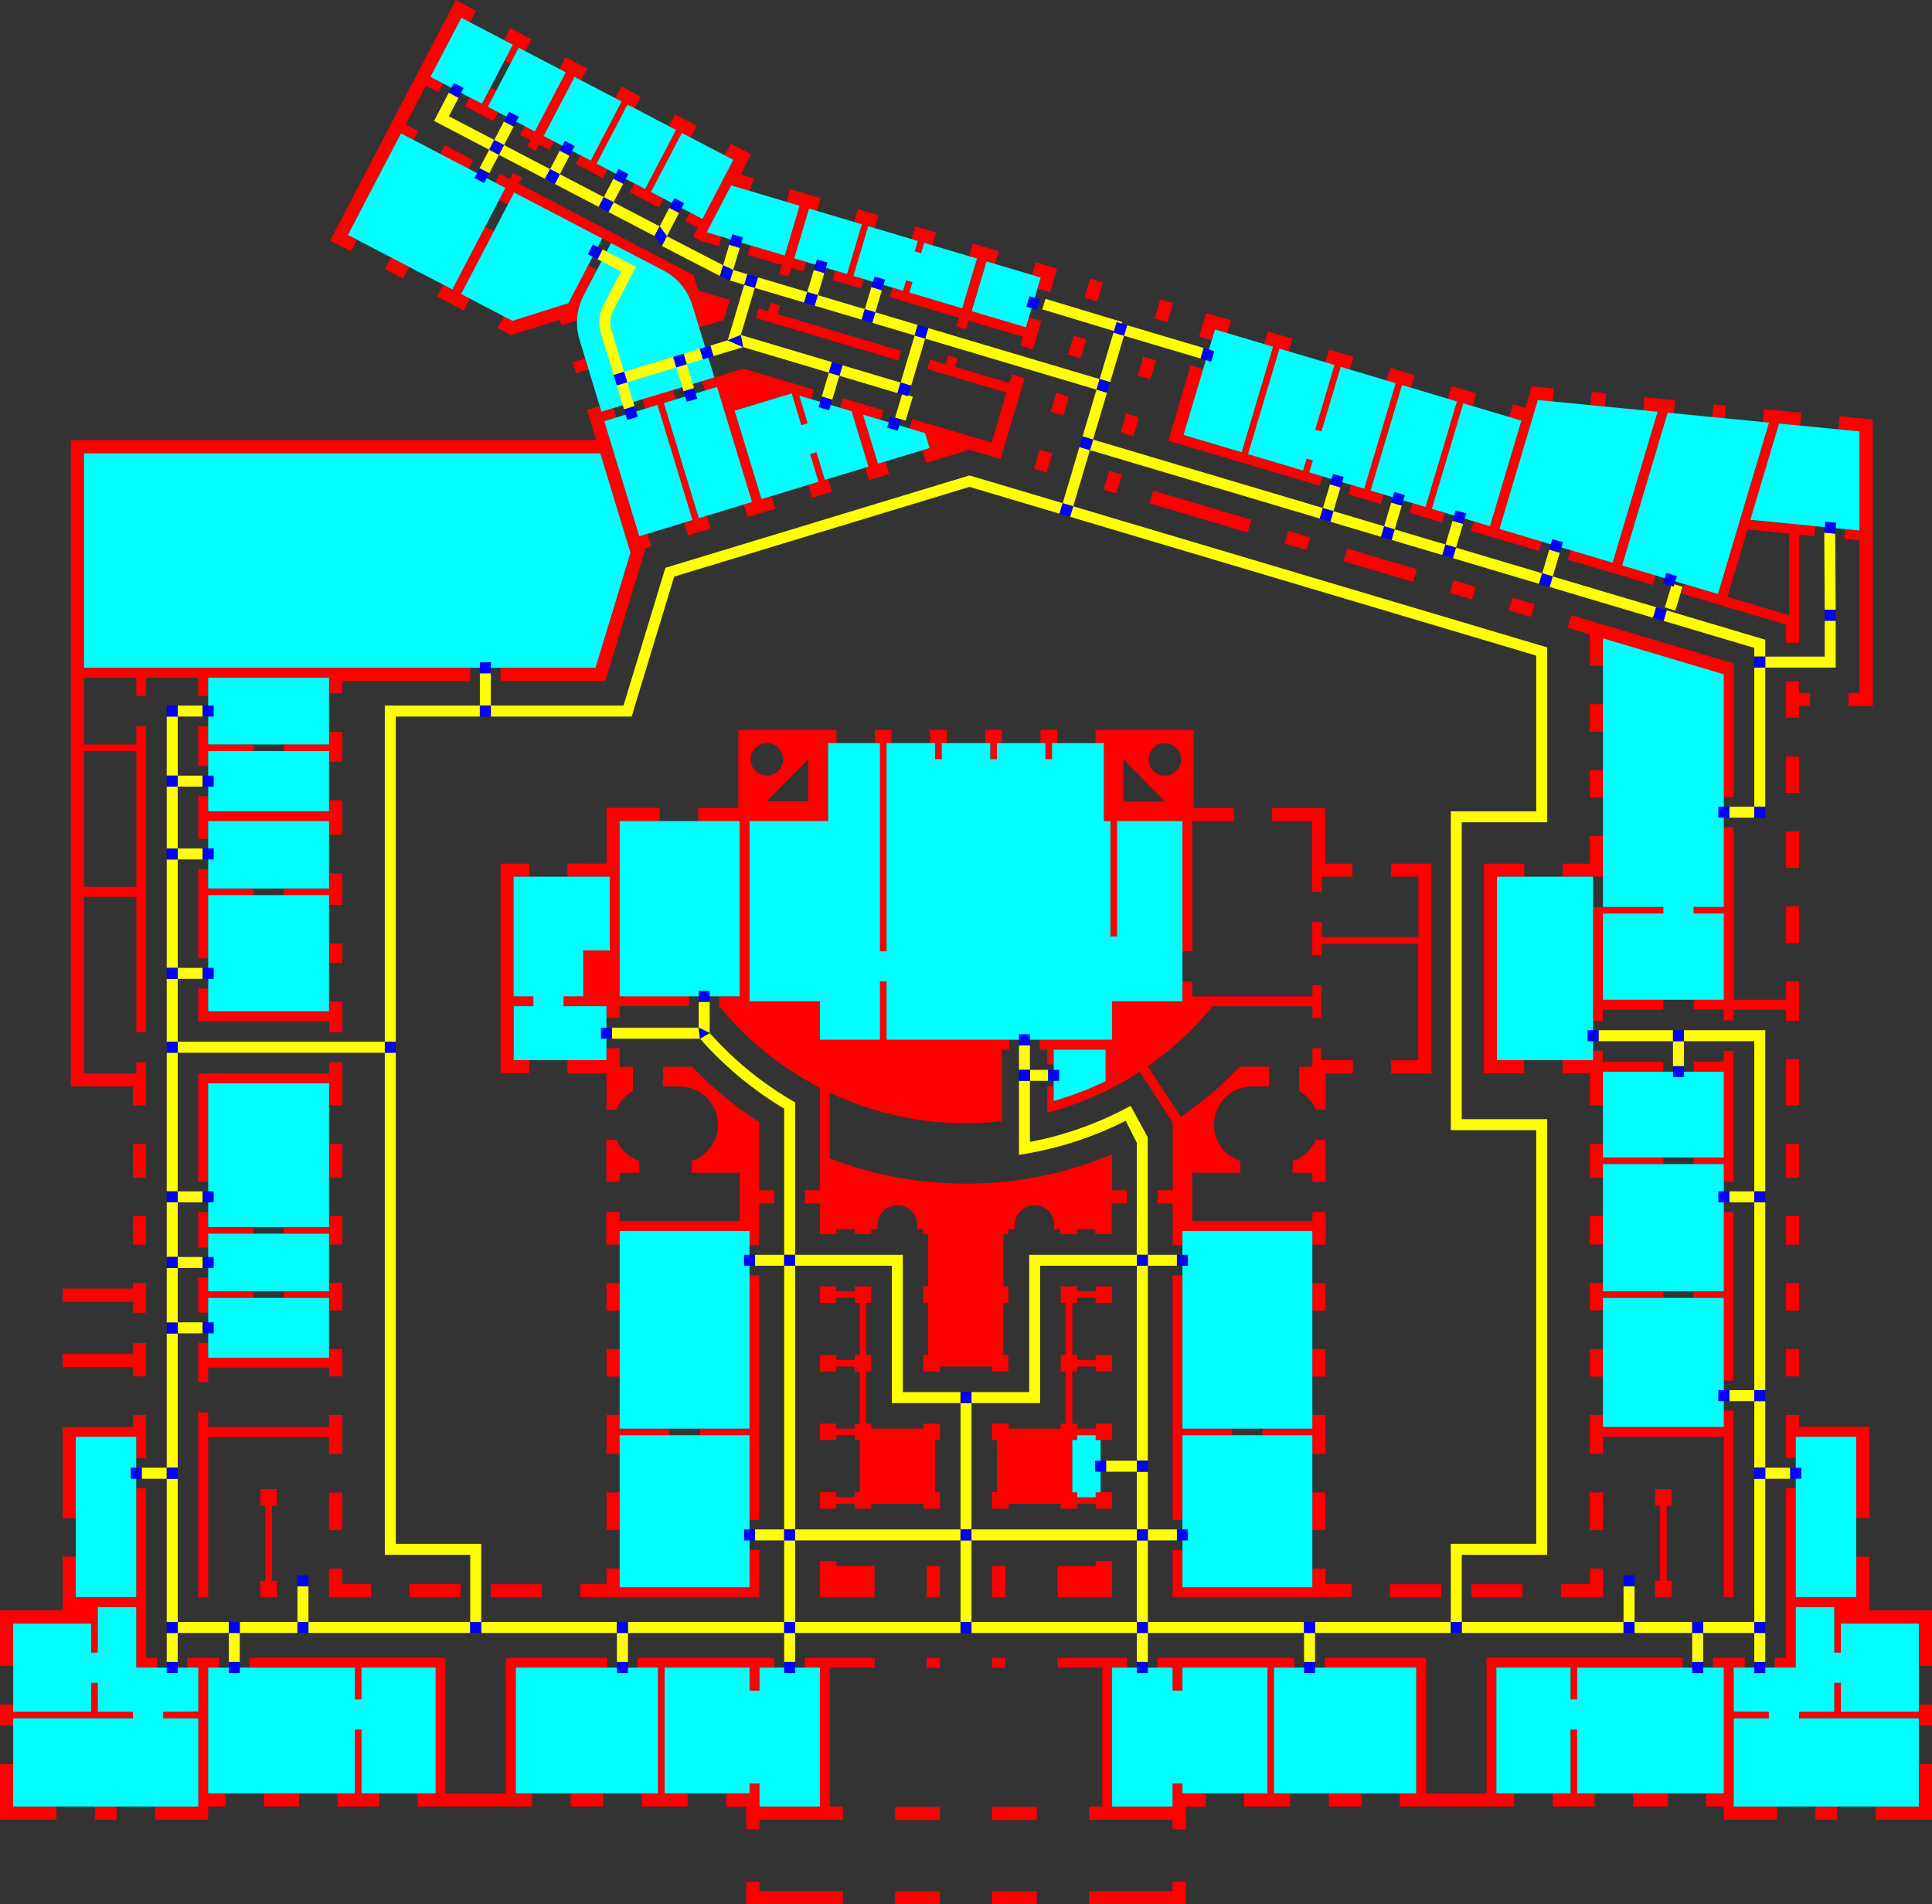 <svg xmlns="http://www.w3.org/2000/svg" viewBox="0 0 595 586.52">
    <rect x="0" y="0" width="595" height="586.52" fill="#333333" stroke="none"/>
    <defs>
        <style>
            .cls-1 {
                fill: red;
                fill-rule: evenodd;
            }

            .cls-2 {
                fill: aqua;
            }

            .cls-3 {
                fill: #ff0;
            }

            .cls-4 {
                fill: blue;
            }
        </style>
    </defs>
    <g id="main-building">
        <g id="floor__main-building--1">
            <g id="walls">
                <g id="hatch">
                    <path class="cls-1"
                        d="M45,214.35H42v-5.63H25.88v20.57H42v-5.63h3V317.9H42V276.2H25.88v54.39H42V327.2h3v13.28H40.94v-5.83H21.82V135.57H183.64l-2.82-9.3,3.88-1.18.52,1.71,3.74-1.14.89,2.91-3.75,1.14,10.77,35.45,2.54-.77,1.18,3.89-1.75.53-12.43,40.93H154.12v-4.06H183.4l10.77-35.45-9.3-30.6h-159v66.05H144.82v4.06H105.4v3.85h-4.06v-4.87H64.12v5.63H61.07v-5.63H45v5.63m42.38,14.94v2h14v3.35h4.06v-9.24h-4.06v3.86h-14m14,67.31h4.06v-6h-4.06v6M64.12,252.9h37.22v4.2h4.06V246.51h-4.06v3.35H64.12v-4.62H61.07v13.13h3.05V252.9m0-29.24H61.07v12.27h3.05v-4.61h14v-2h-14v-5.63m0,52.54v-.51h14v-2h-14v-6H61.07v27.47h3.05V276.2M105.4,269h-4.06v4.71h-14v2h14v3h4.06V269M42,231.32H25.88v41.83H42V231.32m-1,131.39H45V352.32H40.94v10.39M45,374.55H40.94v8.79H45v-8.79M172.37,98.49l-15,4.7L153.27,101l1.88-3.6,2.64,1.38L175,93.4l6.11-11.7,2.7,1.41-4.09,7.83a18.13,18.13,0,0,0-2,7.79l-4.82,1.47-.52-1.71m5,16.45,3.89-1.18-1-3.41-3.88,1.18,1,3.41M40.94,404.32v-3.39H19.29v-4.06H40.94v-1.69H45v9.14H40.94m0,9.3H45v10.32H40.94v-2.88H19.29V417H40.94v-3.38m23.18,4.57h37.22v-2.71h4.06v8.46h-4.06v-2.71H64.12v4.49H61.07v-12.1h3.05v4.57m0,16.83H61.07V492h3.05v-49.4h37.22v5.29h4.06V435.78h-4.06v3.72H64.12V435m0-41.53v4.23h14v2h-14v4.57H61.07V393.49h3.05m23.26,4.23v2h14v3.89h4.06v-8.46h-4.06v2.54h-14m18-23.17h-4.06v3.38h-14v2h14v3.38h4.06v-8.79m-4.06-34.07v-6.85H64.12V364H61.07V330.59h40.27V327.2h4.06v13.28h-4.06M78.08,380v-2h-14v-4.65H61.07v10.91h3.05V380h14m27.32-71.51v9.45h-4.06v-3.38H61.07V304.46h3.05v7h37.22v-3h4.06m-4.06,54.26h4.06V352.32h-4.06v10.39M118.56,82.9l1.88-3.6L126,82.21l-1.88,3.6-5.58-2.91m130.93,57,2.59,8.52-3.12,1,1.18,3.88,6.12-1.86-1.18-3.88-1.06.32-2.59-8.52-1.94.59M157.14,19.68l2.6-5,2,1,1.88-3.59-6.48-3.39-1.88,3.6,2.68,1.4-2.6,5,1.8.94M281.72,77.42l1-3.2-2-.59,1.16-3.89,6.38,1.9-1.16,3.89-2.46-.74L283.67,78l-1.95-.58M323.4,90l-3.89-1.16,1-3.36-2.67-.8L319,80.79l6.56,2L323.4,90M216.2,117.38l12.67-3.84L250.62,120l-.87,2.92-3.61-1.08,2.59,8.52-1.95.59-3-9.8-17.57,5.33,8.28,27.23,3.11-.94,1.18,3.88-8.56,2.6-1.18-3.88,2.53-.77-10.77-35.45-3.74,1.14-.89-2.92m2.72,45.33-1.18-3.89-2.53.77-10.77-35.45,3.74-1.14-.88-2.91L197.87,123l.88,2.92,3.75-1.14,10.77,35.45-2.53.77,1.18,3.88,7-2.12M134.64,91.3l1.88-3.6,2.79,1.45,10.1-19.33,2.69,1.41L142,90.56,144.65,92l-1.88,3.59-8.13-4.24m17.3-54.06-8.73-4.56,1.41-2.7,3.81,2,2.6-5,1.8.94-2.6,5,3.12,1.64-1.41,2.7m-16.4,10.13,8.73,4.56,1.41-2.7L137,44.67l-1.41,2.7m-10.64-9,6.26-12-6.26,12,3.8,2-1.41,2.7-3.8-2L107.15,72.36l2.79,1.46-1.88,3.6-6.39-3.34L140.36,0l6.28,3.28-1.88,3.6-2.68-1.4-9.51,18.2,3.81,2L135,28.37l-3.81-2-6.26,12m45.66,5.14-3.13-1.63,9.51-18.21,2,1.05,1.88-3.6-6.7-3.5-1.88,3.6,2,1-9.51,18.21-3.13-1.63-1.41,2.7,3.13,1.63-1,1.87,2.7,1.41,1-1.87,3.13,1.63,1.41-2.7M210,41l-9.51,18.2,3.81,2-1.41,2.7-7-3.68-1.92-1,1.41-2.7,3.35,1.75L208.19,40,206,38.84l1.88-3.59,6.7,3.5-1.88,3.6L210,41M193.24,32.2l-9.51,18.2,3.35,1.76-1.41,2.69-8.28-4.32,1.41-2.7,3.13,1.63,9.51-18.2-2-1.05,1.88-3.6,6,3.15-1.88,3.6-2.23-1.16m37.91,43.37,10.53,3.14,4.57-15.34-4-1.19,1.16-3.89,9.37,2.79L251.63,65l-2.46-.73L244.6,79.58l3.68,1.09-.87,2.92-3.68-1.1-.79,2.67L240,84.29l.8-2.67-10.54-3.13.87-2.92M263,68.35l2.46.73-4.57,15.34-3.67-1.1-.87,2.92,8.81,2.62L266,86l-3.18-1,4.56-15.34,2,.59,1.16-3.89-6.37-1.9L263,68.35M233.65,95l-.87,2.92L276.65,111l.87-2.92-38-11.32.79-2.67-2.91-.87-.8,2.67L233.65,95m304.53,68.06L551,164.32v25.17l-19-5.66,6.18-20.76M369.29,103.66l3.89,1.16,1-3.36,3.76,1.12,1.16-3.89-7.65-2.28-2.16,7.25m1.24,10.08-6,20.23,17.91,5.33,9.67-32.51-2.79-.83,1.16-3.89,7.53,2.24-1.16,3.89-2.79-.83-9.68,32.51,17,5.05,1.09-3.67,1.92.57-1.1,3.67,1,.29,3,.9-.87,2.92-46.62-13.88,6.89-23.15,3.9,1.16m-72.1-34.83,2.46.73L296.33,95l-16.27-4.84.95-3.21-1.94-.58-1,3.21-3.19-1-.87,2.92,21.41,6.37-.8,2.67,2.92.87.8-2.67,16.7,5-.8,2.67,3.9,1.16,2.57-8.64-3.89-1.16-.91,3-16.7-5,4.56-15.33,2.68.79,1.16-3.89L299.59,75l-1.16,3.89M152.52,56.24l1.41-2.7,3.12,1.64,1-1.88,2.7,1.41-1,1.88,27.12,14.16,2.7,1.41,24,12.52L215,89.46l9.75,2.9-1.85,6.19-4.7,1.43-2.92.89-2.06-6.8a18.17,18.17,0,0,0-9-10.81l-16.09-8.4-2.7-1.41L158.34,59.28,156.41,63l-2.7-1.41,1.93-3.7-3.12-1.63m142.41,54.11-2.92-.87-.8,2.67-4.77-1.42-.87,2.92,24.4,7.26-4.59,15.4L281,129.05l-.86,2.92,4.77,1.42,1.4,4.6-2.29.7,1.18,3.89,13.36-4.07,9.57,2.85,1.16-3.89,4.59-15.4,1.66-5.59-3.89-1.16-.8,2.67-16.7-5,.8-2.67m-27.34,37.57,6.26-1.9-1.18-3.89-2.29.7-4.6-15.13,5.42,1.61.87-2.91-12.53-3.74-.87,2.92,3.61,1.08,5.18,17.05-1,.32,1.18,3.89m63-44.54-1.74,5.84,3.89,1.16,1.74-5.84-3.89-1.16m-12.21,41,1.74-5.83,3.89,1.15-1.74,5.84-3.89-1.16h0M384.24,164l1.16-3.9L381.67,159l-11.35-3.37-15.16-4.52L354,155l15.16,4.52,11.35,3.38,3.73,1.11m12.51-.52,6.78,2-1.15,3.9-6.79-2,1.16-3.9m-49.88-36.12-1.74,5.84,3.89,1.16,1.74-5.84-3.89-1.16m5.24-17.59-1.74,5.84,3.89,1.16L356,111l-3.89-1.16M325.3,121l-1.73,5.84,3.89,1.16,1.73-5.84L325.3,121m20.22,25.18L343.78,152l-3.89-1.16,1.74-5.83,3.89,1.16m14-46.95-3.89-1.15,1.73-5.84,3.89,1.16L359.5,99.2M339.67,87l-1.74,5.83L334,91.63l1.74-5.84L339.67,87m58.1,76.87,5.76,1.71-5.76-1.71M466,124.54l3.76,1.12,2-6.72,6.74.66-.4,4-4.43-.44-11.83,39.73,13,3.86-.87,2.92L453,163.5l.87-2.92,5,1.48,9.68-32.51-3.76-1.12,1.16-3.89m106.72,8.34-6.5-.64,6.5.64v30.51l-4.38-.42-.3,3,4.68.46v47h-3.39v4.06h7.45V129.2l-10.16-1-.4,4,6.5.64m-82.44-12.13-.39,4,4.43.43.4-4-4.44-.43m-16.61,2.45,4.43.44-4.43-.44m74.27,7.26,6.5.63-6.5-.63m9.55,87h-3.38v3.6H550V209.84h4.06v3.61h3.38v4.06M407,132.91,412.9,113l1,.29,1.78.54,1.16-3.9-7.52-2.24-1.16,3.9,2.82.84-5.93,19.92,1.91.57m19.13,19.4-4-1.2,9.68-32.51,2.79.83,1.15-3.89-7.52-2.24L427,117.19l2.79.83-9.68,32.52-4-1.2-.87,2.92,10,3,.87-2.92M445,157.93l-4-1.2,9.68-32.51,2.79.83,1.16-3.89-7.53-2.24-1.15,3.89,2.78.83L439,156.15,435,155l-.87,2.92,10,3,.87-2.91m82.3-29.48,3.82.37.4-4-3.82-.37-.4,4m-9.36,54.37.87-2.92L529.08,183l15.72-52.8-1.91-.19.4-4,11.49,1.12-.39,4-6.5-.63-6.64,22.3-1,3.39-.59,2-.59,2,20,1.95-.3,3-4.67-.45V198H550v-5.63l-32.08-9.55M551,126.68v0m-57.35,236v-4.18h18.61v-2H493.66v-4.18H489.6v10.39h4.06m0-105.21V270H481.23V266h8.37V257.5h4.06m0-11.84H489.6V237.2h4.06v8.46m0-20.3H489.6V216.9h4.06v8.46M81.71,486.87V463.7H80.19v-5.08h5.08v5.08H83.74v23.17h1.53V492H80.19v-5.08h1.52m429.55,0V463.7h-1.53v-5.08h5.08v5.08h-1.52v23.17h1.52V492h-5.08v-5.08h1.53m1-205.51v-2H490.62v35h3V311h18.61v-3H493.66V281.36h18.61m41.79,44.83H550v14.29h4.06V326.19m0,36.52V352.32H550v10.39h4.06M550,374.55h4.06v8.79H550v-8.79M406.83,322.87l0,3.66h9.8v4.06h-8.37v11.16h-3a11.79,11.79,0,0,0-5.13-5.65v-7.54h4.06v-5.69h2.66M469.39,270H461v56.51h8.38v4.06H457V266h12.44V270m-143.84-45.2h-5.14v4.06H322v4.94h2v-4.94h1.56v-4.06m-17,0h-5.14v4.06H305v4.94h2v-4.94h1.55v-4.06m-34,0h-5.14v4.06H271V293h2V228.88h1.55v-4.06m-19,111.71a98.21,98.21,0,0,0,53,8.8v-22h2.32v-3.05H273V302.3h-2v17.95H252.5V308.39H230.84V252.9H255v-24h2.57v-4.06H227.38v24H215v4.06H227.8v54h-6.28v3a97.7,97.7,0,0,0,20,18.49c.84.58,1.68,1.15,2.53,1.7q4.11,2.67,8.47,4.92V366.6h-4.65v4.06h4.65v9.46h5.07V378.6h5.67v1.52h5.08V378.6h2a5.77,5.77,0,0,1,0-2,6.09,6.09,0,1,1,12,2h2v1.52h1.52V396.2h-1.52v5.07h1.52v16.07h-1.52v5.08h5.07V420.9h16.08v1.52h5.07v-5.08h-1.52V401.27h1.52V396.2h-1.52V380.12h1.52V378.6h2a6.29,6.29,0,0,1,0-2,6.09,6.09,0,1,1,12,2h2v1.52h5.08V378.6h5.67v1.52h5.07v-9.46h4.65V366.6H342.5V355.54a116.76,116.76,0,0,1-87,1.22V336.53M288,228.88v4.94h2v-4.94h1.56v-4.06h-5.14v4.06H288M367.2,293V252.9H380v-4.06H367.62v-24H337.39v4.06H340v24h2v35.53h2V252.9h20.14V293h3m24.62-44.16v4.06h12.35v21.77h3l0-4.65h9.39V266h-8.37V248.84H391.82M178.4,330.59h8.37v11.16h3a11.79,11.79,0,0,1,5.13-5.65v-7.54h-4.06v-5.69h-4.06v3.66h-12v4.06h3.58m0-64.63h-3.58V270h13v22.72h-8.16v14.13h-6.07v3h13.21v3.66h4.06v-3.66h21.38v-3H190.83v-54h12.35v-4.06H186.77V266H178.4m1.23,40.91h0m179.18-60.06-12.82-13v13h12.82m4.92-12.94a5,5,0,1,0-5,5,5,5,0,0,0,5-5M236.12,246.81l12.83-13v13H236.12m5.06-12.94a5,5,0,1,0-5,5,5,5,0,0,0,5-5m-7.3,111.84c-.85-.55-1.69-1.12-2.52-1.7a117.08,117.08,0,0,1-18.18-15.45h-9v6.09h5.12A11.75,11.75,0,0,1,213,357.57v3.63H227.8v14.86h-37v-2.78h-4.06v10.06h4.06v-4.23h40v4.4h3V370.66h4.65V366.6h-4.65V345.7h0m-69.63-38.84v3h-6.07v16.62H163v4.06h-8.86V266H163V270h-4.8v36.85h6.07M190.83,364V361.2h6.07v-3.63a11.78,11.78,0,0,1-7.14-6.52h-3V364h4.06M30.11,495H42v18.6h6.42v-3H45V458.41H42V492H23.35V479.43H19.29V496H0v17.12H4.06V500.07h24V509h2V495m167.51,61.41h14.22v-4.06h-7.17V513.6h26.17v7.11h3V513.6h4.65v-3H196.35v3h6.29v38.75h-5v4.06M4.06,543.35v13.06H17.39v4.06H0V543.35H4.06m26.05-16.13H40.94v2H4.06v2.25H0V525H4.06v2.25h24V518.3h2v8.92m34,25.13h5.37v4.06H64.12v4.06H47.74v-4.06H61.07V529.25H50.25v-2H61.07V513.6H57.69v-3H67.5v3H64.12v38.75m52.7,4.06h-12.9v-4.06h5.37V532.72h2v19.63h5.5v4.06m9.3-64.46v-4.06h15.74V492H126.12m32.74,60.4V513.6H187v-3H155.81v41.79H137.2V510.56H76.81v3h32.48v9.82h2V513.6h22.84v38.75h-5.5v4.06h35.22v-4.06h-5m-77.53,4.06v-4.06H92.08v4.06H81.33m149.51-7.11h3v7.11H252.5V513.6h-4.65v-3h21.48v3H255.54v42.81h4.06v4.06H233.89v3h-4.06v-7h-6.15v-4.06h7.16V549.3m-55.11,7.11h10v-4.06h-10v4.06m-146.5,4.06v-4.06H35.9v4.06H29.23m85.05-72.58H105.4v-4.78h-4.06V492h12.94v-4.06m-8.88-16.62V459.68h-4.06v11.59h4.06m81.37-11.59v11.59h4.06V459.68h-4.06m0,32.27h-8v-4.06h8v-4.78h4.06v5.79h40V477.4h3V492H186.77m-19.88,0v-4.06H151.16V492h15.73m85.61-6.09v-5.08h5.07v1.53h11.76V492H252.5v-6.09m-61.67-82.22h-4.06v-8.46h4.06v8.46m0,20.3h-4.06v-8.46h4.06v8.46M206.19,442H190.83v5.8h-4.06V435.78h4.06V440h15.36v2M40.94,439.5H19.29v28.09h4.06v-25H42v6.56h3V435.78H40.94v3.72M215.49,442v-2h15.35v-47.2h3V468.1h-3V442H215.49m51.3-19.62h1.53v-5.08h-1.53V401.27h1.53V396.2h-5.08v1.52h-5.67V396.2H252.5v5.07h5.07v-1.52h5.67v1.52h1.52v16.07h-1.52v1.53h-5.67v-1.53H252.5v5.08h5.07V420.9h5.67v1.52h1.52v16.07h-1.52V440h-5.67v-1.52H252.5v5.08h5.07V442h5.67v1.53h1.52v16.07h-1.52v1.52h-5.67v-1.52H252.5v5.07h5.07v-1.52h5.67v1.52h5.08v-1.52h16.07v1.52h5.07v-5.07h-1.52V443.57h1.52v-5.08h-5.07V440H268.32v-1.52h-1.53V422.42M252.5,459.64v0m0-21.15v0m0-21.15v0m0-21.14v0M233.89,579.5v3H259.6v4.06H229.83v-7h4.06m55.57-65.9v-3H285.4v3h4.06m0-21.65v-9.64H285.4V492h4.06m0,94.57H275.68v-4.06h13.78v4.06m-13.78-26v-4.06h13.78v4.06H275.68M367.2,302.3v4.57h37v-3.45H407l-.07,10.15h-2.73v-3.66H373.48a97.7,97.7,0,0,1-20,18.49L363.64,344a117.08,117.08,0,0,0,18.18-15.45h9v6.09h-5.12A11.75,11.75,0,0,0,382,357.57v3.63H367.2v14.86h37v-2.78h4.06v10.06h-4.06v-4.23h-40v4.4h-3.05V370.66h-4.65V366.6h4.65V345.7L351,330.1a98.1,98.1,0,0,1-28.5,12.62v-8.13h2v4.53a98,98,0,0,0,16-6.13V323.3h-16v4.52h-2V323.3h-2.32v-3.05H342.5V308.39h21.66V302.3h3v0m126.46,21.35V327h18.61v3.05H493.66v10.4H489.6v-9.89h-8.37v-4.06h9.39v-2.88h3m0,50.9v8.79H489.6v-8.79h4.06M404.17,364V361.2H398.1v-3.63a11.78,11.78,0,0,0,7.14-6.52h3V364h-4.06M564.89,495H553v18.6h-6.42v-3H550V458.41h3V492h18.61V479.43h4.06V496H595v17.12h-4.06V500.07h-24V509h-2V495M397.38,556.41H383.16v-4.06h7.17V513.6H364.16v7.11h-3.05V513.6h-4.65v-3h42.19v3h-6.29v38.75h5v4.06m193.56-13.06v13.06H577.61v4.06H595V543.35h-4.06m-26.05-16.13H554.06v2h36.88v2.25H595V525h-4.06v2.25h-24V518.3h-2v8.92M506.06,126.37l.4-4,9.43.92-.39,4-1.92-.19-14,47.07,10.3,3.06-.87,2.92-26.19-7.79.87-2.92,13,3.86,13.85-46.5-4.44-.44,4.44.44-4.44-.44m-11.79-1.15-4.43-.43,4.43.43M257.2,83.32l3.67,1.1-3.67-1.1M464.68,188l1.16-3.89,6.78,2L471.47,190l-6.79-2m-18.14-5.4,1.16-3.89,6.79,2-1.16,3.89-6.79-2m-11.35-3.37-21.46-6.4,1.15-3.89,21.47,6.39-1.16,3.9M554.06,290.44H550V279.17h4.06v11.27m0-23.11H550V256.06h4.06v11.27m0-23.11H550V233h4.06v11.27M550,423.94h4.06v-8.46H550v8.46m0-20.3h4.06v-8.46H550v8.46M530.88,552.35h-5.37v4.06h5.37v4.06h16.38v-4.06H533.93V529.25h10.82v-2H533.93V513.6h3.38v-3H527.5v3h3.38v38.75m-52.7,4.06h12.9v-4.06h-5.37V532.72h-2v19.63h-5.5v4.06M468.88,492v-4.06H453.14V492h15.74m-32.74,60.4V513.6H408v-3h31.23v41.79H457.8V510.56h60.39v3H485.71v9.82h-2V513.6H460.84v38.75h5.5v4.06H431.12v-4.06h5m77.53,4.06v-4.06H502.92v4.06h10.75M364.16,549.3h-3.05v7.11H342.5V513.6h4.65v-3H325.67v3h13.79v42.81H335.4v4.06h25.71v3h4.06v-7h6.15v-4.06h-7.16V549.3m55.11,7.11h-10v-4.06h10v4.06m146.5,4.06v-4.06H559.1v4.06h6.67m-85-72.58h8.88v-4.78h4.06V492H480.72v-4.06m8.88-16.62V459.68h4.06v11.59H489.6m-81.37-11.59v11.59h-4.06V459.68h4.06m0,32.27h8v-4.06h-8v-4.78h-4.06v5.79h-40V477.4h-3.05V492h47.12m-1.15-203.33,0-4.64h-2.94v10.13H407l0-3.45h29.76v35.87h-8.38v4.06h12.44V266H428.44V270h8.38v18.61H407.08m105.19,109.1v2H493.66v3.89H489.6v-8.46h4.06v2.54h18.61M428.11,492v-4.06h15.73V492H428.11m-85.61-6.09v-5.08h-5.07v1.53H325.67V492H342.5v-6.09m61.67-82.22h4.06v-8.46h-4.06v8.46m0,20.3h4.06v-8.46h-4.06v8.46m85.43,0v-8.46h4.06v8.46H489.6M388.81,442h15.36v5.8h4.06V435.78h-4.06V440H388.81v2m165.25-2.54h21.65v28.09h-4.06v-25H553v6.56h-3V435.78h4.06v3.72M379.51,442v-2H364.16v-47.2h-3.05V468.1h3.05V442h15.35m-51.3-19.62h-1.53v-5.08h1.53V401.27h-1.53V396.2h5.08v1.52h5.67V396.2h5.07v5.07h-5.07v-1.52h-5.67v1.52h-1.52v16.07h1.52v1.53h5.67v-1.53h5.07v5.08h-5.07V420.9h-5.67v1.52h-1.52v16.07h1.52V440h5.67v-1.52h5.07v5.08h-5.07V442h-5.67v1.53h-1.52v16.07h1.52v1.52h5.67v-1.52h5.07v5.07h-5.07v-1.52h-5.67v1.52h-5.08v-1.52H310.61v1.52h-5.07v-5.07h1.52V443.57h-1.52v-5.08h5.07V440h16.07v-1.52h1.53V422.42m14.29,37.22v0m0-21.15v0m0-21.15v0m0-21.14v0m18.61,183.3v3H335.4v4.06h29.77v-7h-4.06m-55.57-65.9v-3h4.06v3h-4.06m0-21.65v-9.64h4.06V492h-4.06m0,94.57h13.78v-4.06H305.54v4.06m13.78-26v-4.06H305.54v4.06h13.78M223.17,47.83l2.68,1.4-9.51,18.2-3.81-2-1.41,2.7,3.81,2-1.44,2.75,2.7,1.41,5.17,1.54.87-2.92-4.6-1.37,7.54-14.44,5.74,1.7,1.16-3.89-4-1.19,3.24-6.21-6.27-3.28-1.88,3.6M530.88,364h3V323.65h-3V327h-9.3v3.05h9.3V356.5h-9.3v2h9.3V364m0,61.23h3V373.28h-3v24.44h-9.3v2h9.3v25.46m3,9.3h-3v5H493.66v-3.72H489.6v12.06h4.06v-5.29h37.22V492h3V434.51m0-179.71h-3v24.53h-9.3v2h9.3v26.56h-9.3v3h9.3v3.39h3V311H550v3.39h4.06V302.28H550v5.64H533.93V254.8m-3-9.31h3V204.35l-50-14.87-1.15,3.89,6.78,2v9.67h4.06V196.6l37.22,11.08Z" />
                </g>
            </g>
            <g id="rooms">
                <g id="room__leisure-center">
                    <polyline class="cls-2"
                        points="25.88 205.68 25.88 139.63 184.88 139.63 194.17 170.23 183.4 205.68 25.88 205.68" />
                </g>
                <g id="room__open-space">
                    <path class="cls-2"
                        d="M179.76,90.94l8.4-16.08,16.09,8.4a18.17,18.17,0,0,1,9,10.81L220,116.25,185.22,126.8l-6.74-22.18A18.18,18.18,0,0,1,179.76,90.94Z" />
                </g>
                <g id="room__canteen">
                    <polygon class="cls-2"
                        points="230.84 308.39 230.84 252.9 255.04 252.9 255.04 228.88 271.01 228.88 271.01 293 273.04 293 273.04 228.88 287.99 228.88 287.99 233.82 290.02 233.82 290.02 228.88 304.98 228.88 304.98 233.82 307.01 233.82 307.01 228.88 321.96 228.88 321.96 233.82 323.99 233.82 323.99 228.88 339.96 228.88 339.96 252.9 341.99 252.9 341.99 288.43 344.02 288.43 344.02 252.9 364.16 252.9 364.16 308.39 342.5 308.39 342.5 320.25 273.04 320.25 273.04 302.3 271.01 302.3 271.01 320.25 252.5 320.25 252.5 308.39 230.84 308.39" />
                </g>
                <g id="room__printer">
                    <polygon class="cls-2"
                        points="337.43 461.16 337.43 459.64 338.95 459.64 338.95 443.56 337.43 443.56 337.43 442.04 331.76 442.04 331.76 443.56 330.24 443.56 330.24 459.64 331.76 459.64 331.76 461.16 337.43 461.16" />
                </g>
                <g id="room__store">
                    <polyline class="cls-2"
                        points="390.33 552.35 390.33 513.61 364.16 513.61 364.16 520.71 361.11 520.71 361.11 513.61 342.5 513.61 342.5 556.41 361.11 556.41 361.11 549.3 364.16 549.3 364.16 552.35 390.33 552.35" />
                </g>
                <g id="room__wc-unisex--2">
                    <polyline class="cls-2"
                        points="226.24 126.5 234.51 153.72 252.08 148.39 249.49 139.87 251.43 139.28 254.02 147.8 267.46 143.71 262.28 126.66 246.14 121.85 248.73 130.37 246.78 130.96 243.81 121.16 226.24 126.5" />
                </g>
                <g id="room__wc-unisex--1">
                    <path class="cls-2" d="M324.5,339.12V323.3h16V333A98,98,0,0,1,324.5,339.12Z" />
                </g>
                <g id="room__wc-woman--2">
                    <polyline class="cls-2"
                        points="553.04 442.55 553.04 491.95 571.65 491.95 571.65 442.55 553.04 442.55" />
                </g>
                <g id="room__wc-woman--1">
                    <polyline class="cls-2"
                        points="186.77 309.91 186.77 326.53 158.18 326.53 158.18 309.91 164.25 309.91 164.25 306.87 158.18 306.87 158.18 270.02 187.79 270.02 187.79 292.74 179.63 292.74 179.63 306.87 173.56 306.87 173.56 309.91 186.77 309.91" />
                </g>
                <g id="room__lab--126">
                    <polyline class="cls-2"
                        points="384.35 139.88 394.03 107.37 410.99 112.42 405.06 132.34 406.97 132.91 412.9 112.98 429.83 118.03 420.15 150.53 403.23 145.5 404.32 141.83 402.4 141.26 401.31 144.93 384.35 139.88" />
                </g>
                <g id="room__lab--125a">
                    <polyline class="cls-2"
                        points="422.1 151.11 431.78 118.6 448.7 123.64 439.03 156.15 422.1 151.11" />
                </g>
                <g id="room__lab--125">
                    <polyline class="cls-2"
                        points="440.97 156.73 450.65 124.22 468.55 129.55 458.87 162.06 440.97 156.73" />
                </g>
                <g id="room__lab--124">
                    <polyline class="cls-2"
                        points="461.79 162.93 473.62 123.2 510.5 126.81 496.65 173.31 461.79 162.93" />
                </g>
                <g id="room__lab--123">
                    <polyline class="cls-2"
                        points="499.57 174.18 513.59 127.11 544.8 130.16 529.08 182.96 499.57 174.18" />
                </g>
                <g id="room__lab--122">
                    <polyline class="cls-2"
                        points="539.06 160.11 547.89 130.46 572.67 132.88 572.67 163.4 539.06 160.11" />
                </g>
                <g id="room__lab--121">
                    <polygon class="cls-2"
                        points="512.27 279.33 512.27 281.36 493.66 281.36 493.66 307.92 530.88 307.92 530.88 281.36 521.58 281.36 521.58 279.33 530.88 279.33 530.88 207.68 493.66 196.6 493.66 279.33 512.27 279.33" />
                </g>
                <g id="room__lab--120">
                    <polyline class="cls-2"
                        points="533.93 513.61 533.93 527.14 544.75 527.22 544.75 529.25 533.93 529.25 533.93 556.41 590.94 556.41 590.94 529.25 554.06 529.25 554.06 527.22 564.89 527.22 564.89 518.3 566.92 518.3 566.92 527.22 590.94 527.22 590.94 500.07 566.92 500.07 566.92 509 564.89 509 564.89 495 553.04 495 553.04 513.61 533.93 513.61" />
                </g>
                <g id="room__lab--119d">
                    <rect class="cls-2" x="461.01" y="270.02" width="29.61" height="56.51" />
                </g>
                <g id="room__lab--119c">
                    <polyline class="cls-2"
                        points="530.88 330.08 530.88 356.5 493.66 356.5 493.66 330.08 530.88 330.08" />
                </g>
                <g id="room__lab--119b">
                    <polyline class="cls-2"
                        points="493.66 397.72 493.66 358.53 530.88 358.53 530.88 397.72 493.66 397.72" />
                </g>
                <g id="room__lab--119a">
                    <polyline class="cls-2"
                        points="493.66 439.5 530.88 439.5 530.88 399.75 493.66 399.75 493.66 439.5" />
                </g>
                <g id="room__lab--118a">
                    <polyline class="cls-2"
                        points="530.88 552.35 530.88 513.61 485.71 513.61 485.71 523.42 483.68 523.42 483.68 513.61 460.84 513.61 460.84 552.35 483.68 552.35 483.68 532.72 485.71 532.72 485.71 552.35 530.88 552.35" />
                </g>
                <g id="room__lab--118">
                    <polyline class="cls-2"
                        points="392.36 513.61 436.14 513.61 436.14 552.35 392.36 552.35 392.36 513.61" />
                </g>
                <g id="room__lab--117">
                    <polyline class="cls-2"
                        points="364.16 442.04 364.16 488.9 404.17 488.9 404.17 442.04 364.16 442.04" />
                </g>
                <g id="room__lab--116">
                    <polyline class="cls-2"
                        points="364.16 379.11 404.17 379.11 404.17 440.01 364.16 440.01 364.16 379.11" />
                </g>
                <g id="room__lab--114">
                    <polyline class="cls-2" points="190.83 252.9 190.83 306.87 227.8 306.87 227.8 252.9 190.83 252.9" />
                </g>
                <g id="room__lab--113">
                    <polyline class="cls-2"
                        points="190.83 379.11 190.83 440.01 230.84 440.01 230.84 379.11 190.83 379.11" />
                </g>
                <g id="room__lab--112">
                    <polyline class="cls-2"
                        points="190.83 488.9 190.83 442.04 230.84 442.04 230.84 488.9 190.83 488.9" />
                </g>
                <g id="room__lab--111a">
                    <polyline class="cls-2"
                        points="233.89 513.61 252.5 513.61 252.5 556.41 233.89 556.41 233.89 549.3 230.84 549.3 230.84 552.35 204.67 552.35 204.67 513.61 230.84 513.61 230.84 520.71 233.89 520.71 233.89 513.61" />
                </g>
                <g id="room__lab--111">
                    <polyline class="cls-2"
                        points="158.86 513.61 202.64 513.61 202.64 552.35 158.86 552.35 158.86 513.61" />
                </g>
                <g id="room__lab--110a">
                    <polyline class="cls-2"
                        points="61.07 513.61 61.07 527.14 50.25 527.22 50.25 529.25 61.07 529.25 61.07 556.41 4.06 556.41 4.06 529.25 40.94 529.25 40.94 527.22 30.11 527.22 30.11 518.3 28.08 518.3 28.08 527.22 4.06 527.22 4.06 500.07 28.08 500.07 28.08 509 30.11 509 30.11 495 41.96 495 41.96 513.61 61.07 513.61" />
                </g>
                <g id="room__lab--110">
                    <polyline class="cls-2"
                        points="64.12 513.61 64.12 552.35 109.29 552.35 109.29 532.72 111.32 532.72 111.32 552.35 134.16 552.35 134.16 513.61 111.32 513.61 111.32 523.42 109.29 523.42 109.29 513.61 64.12 513.61" />
                </g>
                <g id="room__lab--109">
                    <polyline class="cls-2" points="23.35 442.55 23.35 491.95 41.96 491.95 41.96 442.55 23.35 442.55" />
                </g>
                <g id="room__lab--107">
                    <polyline class="cls-2"
                        points="64.12 418.19 64.12 399.75 101.34 399.75 101.34 418.19 64.12 418.19" />
                </g>
                <g id="room__lab--106">
                    <polyline class="cls-2"
                        points="64.12 397.72 64.12 379.96 101.34 379.96 101.34 397.72 64.12 397.72" />
                </g>
                <g id="room__lab--105">
                    <polyline class="cls-2"
                        points="64.12 377.93 64.12 333.63 101.34 333.63 101.34 377.93 64.12 377.93" />
                </g>
                <g id="room__lab--104">
                    <polyline class="cls-2"
                        points="64.12 311.47 64.12 275.69 101.34 275.69 101.34 311.47 64.12 311.47" />
                </g>
                <g id="room__lab--103">
                    <polygon class="cls-2"
                        points="64.12 273.66 64.12 252.9 101.34 252.9 101.34 273.66 64.12 273.66 64.12 273.66" />
                </g>
                <g id="room__lab--102">
                    <polyline class="cls-2"
                        points="64.12 249.86 64.12 231.32 101.34 231.32 101.34 249.86 64.12 249.86" />
                </g>
                <g id="room__lab--101">
                    <polyline class="cls-2"
                        points="64.12 229.29 64.12 208.72 101.34 208.72 101.34 229.29 64.12 229.29" />
                </g>
                <g id="room__lab--18">
                    <polyline class="cls-2"
                        points="364.5 133.97 374.18 101.46 392.08 106.79 382.4 139.3 364.5 133.97" />
                </g>
                <g id="room__lab--17">
                    <polyline class="cls-2"
                        points="299.25 95.84 303.81 80.51 320.51 85.48 315.95 100.81 299.25 95.84" />
                </g>
                <g id="room__lab--16">
                    <polyline class="cls-2"
                        points="300.89 79.64 296.33 94.97 280.06 90.13 281.01 86.92 279.07 86.34 278.11 89.55 262.82 85 267.38 69.66 282.68 74.22 281.72 77.42 283.67 78 284.62 74.8 300.89 79.64" />
                </g>
                <g id="room__lab--15">
                    <polyline class="cls-2" points="260.87 84.42 244.6 79.58 249.17 64.24 265.44 69.08 260.87 84.42" />
                </g>
                <g id="room__lab--14">
                    <polyline class="cls-2" points="217.63 71.54 225.17 57.1 246.25 63.37 241.69 78.71 217.63 71.54" />
                </g>
                <g id="room__lab--13">
                    <polyline class="cls-2" points="200.48 59.15 209.99 40.95 225.84 49.23 216.34 67.43 200.48 59.15" />
                </g>
                <g id="room__lab--12">
                    <polyline class="cls-2" points="183.73 50.41 193.24 32.2 208.19 40.01 198.68 58.22 183.73 50.41" />
                </g>
                <g id="room__lab--11">
                    <polyline class="cls-2" points="167.43 41.89 176.94 23.68 191.44 31.26 181.93 49.47 167.43 41.89" />
                </g>
                <g id="room__lab--10">
                    <polyline class="cls-2" points="164.73 40.48 174.24 22.27 159.74 14.7 150.23 32.91 164.73 40.48" />
                </g>
                <g id="room__lab--9">
                    <polyline class="cls-2" points="132.57 23.68 142.08 5.48 157.94 13.76 148.43 31.96 132.57 23.68" />
                </g>
                <g id="room__lab--8">
                    <polyline class="cls-2" points="107.15 72.36 123.49 41.08 155.64 57.88 139.31 89.15 107.15 72.36" />
                </g>
                <g id="room__lab--7">
                    <polyline class="cls-2"
                        points="142.01 90.56 158.34 59.28 185.46 73.45 175.04 93.4 157.79 98.81 142.01 90.56" />
                </g>
                <g id="room__lab--6">
                    <polyline class="cls-2"
                        points="186.1 129.71 196.87 165.16 213.27 160.18 202.5 124.73 186.1 129.71" />
                </g>
                <g id="room__lab--5">
                    <polyline class="cls-2"
                        points="204.44 124.14 215.21 159.59 231.6 154.61 220.83 119.16 204.44 124.14" />
                </g>
                <g id="room__lab--2">
                    <polyline class="cls-2"
                        points="265.78 127.7 270.38 142.83 286.29 137.99 284.89 133.39 265.78 127.7" />
                </g>
            </g>
            <g id="edges">
                <g id="edge__lab-111a__support-49">
                    <polygon class="cls-3"
                        points="244.89 511.91 241.5 511.91 241.5 502.95 244.89 502.95 244.89 511.91 244.89 511.91" />
                </g>
                <g id="edge__lab-112__support-48">
                    <polygon class="cls-3"
                        points="232.54 474.44 232.54 471.06 241.5 471.06 241.5 474.44 232.54 474.44 232.54 474.44" />
                </g>
                <g id="edge__lab-113__support-47">
                    <polygon class="cls-3"
                        points="232.54 386.47 232.54 389.85 241.5 389.85 241.5 386.47 232.54 386.47 232.54 386.47" />
                </g>
                <g id="edge__support-59__support-60">
                    <path class="cls-3"
                        d="M350.11,352l-3.43-6.8a109,109,0,0,1-32.87,10.49V332.89h3.38v18.82a105.86,105.86,0,0,0,31-11.11l5.28,9.65v36.22h-3.39Z" />
                </g>
                <g id="edge__wc-unisex-1__support-60">
                    <polygon class="cls-3"
                        points="322.81 329.51 322.81 332.9 317.19 332.9 317.19 329.51 322.81 329.51 322.81 329.51" />
                </g>
                <g id="edge__store__support-54">
                    <polygon class="cls-3"
                        points="353.5 511.91 350.11 511.91 350.11 502.95 353.5 502.95 353.5 511.91 353.5 511.91" />
                </g>
                <g id="edge__lab-117__support-57">
                    <polygon class="cls-3"
                        points="362.46 474.44 362.46 471.06 353.5 471.06 353.5 474.44 362.46 474.44 362.46 474.44" />
                </g>
                <g id="edge__printer__support-58">
                    <polygon class="cls-3"
                        points="340.64 453.29 340.64 449.91 350.11 449.91 350.11 453.29 340.64 453.29 340.64 453.29" />
                </g>
                <g id="edge__lab-116__support-59">
                    <polygon class="cls-3"
                        points="362.46 389.85 362.46 386.47 353.5 386.47 353.5 389.85 362.46 389.85 362.46 389.85" />
                </g>
                <g id="edge__support-57__support-58">
                    <polygon class="cls-3"
                        points="353.5 471.06 350.11 471.06 350.11 453.29 353.5 453.29 353.5 471.06 353.5 471.06" />
                </g>
                <g id="edge__support-58__support-59">
                    <polygon class="cls-3"
                        points="353.5 449.91 350.11 449.91 350.11 389.85 353.5 389.85 353.5 449.91 353.5 449.91" />
                </g>
                <g id="edge__canteen__support-60">
                    <polygon class="cls-3"
                        points="313.81 329.51 317.19 329.51 317.19 321.94 313.81 321.94 313.81 329.51 313.81 329.51" />
                </g>
                <g id="edge__lab-114__support-61">
                    <polygon class="cls-3"
                        points="218.56 318.17 215.17 316.53 215.17 308.56 218.56 308.56 218.56 318.17" />
                </g>
                <g id="edge__wc-woman-1__support-61">
                    <polygon class="cls-3"
                        points="215.58 319.91 188.47 319.91 188.47 316.53 215.17 316.53 215.58 319.91" />
                </g>
                <g id="edge__support-47__support-48">
                    <polygon class="cls-3"
                        points="241.5 471.06 244.89 471.06 244.89 389.85 241.5 389.85 241.5 471.06 241.5 471.06" />
                </g>
                <g id="edge__support-47__support-61">
                    <path class="cls-3"
                        d="M218.56,318.17a105.79,105.79,0,0,0,26.33,21.37v46.93H241.5v-45a109.13,109.13,0,0,1-25.92-21.57Z" />
                </g>
                <g id="edge__support-48__support-56">
                    <polygon class="cls-3"
                        points="244.89 474.44 244.89 471.06 295.81 471.06 295.81 474.44 244.89 474.44 244.89 474.44" />
                </g>
                <g id="edge__support-56__support-57">
                    <polygon class="cls-3"
                        points="350.11 474.44 350.11 471.06 299.19 471.06 299.19 474.44 350.11 474.44 350.11 474.44" />
                </g>
                <g id="edge__support-49__support-55">
                    <polygon class="cls-3"
                        points="244.89 502.95 244.89 499.56 295.81 499.56 295.81 502.95 244.89 502.95 244.89 502.95" />
                </g>
                <g id="edge__support-55__support-56">
                    <polygon class="cls-3"
                        points="295.81 499.56 299.19 499.56 299.19 474.44 295.81 474.44 295.81 499.56 295.81 499.56" />
                </g>
                <g id="edge__stairs-1__support-56">
                    <polygon class="cls-3"
                        points="295.81 471.06 299.19 471.06 299.19 432.15 295.81 432.15 295.81 471.06 295.81 471.06" />
                </g>
                <g id="edge__support-54__support-55">
                    <polygon class="cls-3"
                        points="299.19 502.95 299.19 499.56 350.11 499.56 350.11 502.95 299.19 502.95 299.19 502.95" />
                </g>
                <g id="edge__support-48__support-49">
                    <polygon class="cls-3"
                        points="241.5 474.44 244.89 474.44 244.89 499.56 241.5 499.56 241.5 474.44 241.5 474.44" />
                </g>
                <g id="edge__support-54__support-57">
                    <polygon class="cls-3"
                        points="350.11 474.44 353.5 474.44 353.5 499.56 350.11 499.56 350.11 474.44 350.11 474.44" />
                </g>
                <g id="edge__stairs-1__support-59">
                    <polygon class="cls-3"
                        points="316.96 386.47 316.96 428.76 299.19 428.76 299.19 432.15 320.34 432.15 320.34 389.85 350.11 389.85 350.11 386.47 316.96 386.47" />
                </g>
                <g id="edge__stairs-1__support-47">
                    <polygon class="cls-3"
                        points="295.81 428.76 295.81 432.15 274.66 432.15 274.66 389.85 244.89 389.85 244.89 386.47 278.04 386.47 278.04 428.76 295.81 428.76" />
                </g>
                <g id="edge__lab-118__support-53">
                    <rect class="cls-3" x="401.61" y="502.95" width="3.38" height="8.97" />
                </g>
                <g id="edge__support-53__support-54">
                    <rect class="cls-3" x="353.5" y="499.56" width="48.11" height="3.38" />
                </g>
                <g id="edge__support-2__support-53">
                    <rect class="cls-3" x="405" y="499.56" width="41.8" height="3.38" />
                </g>
                <g id="edge__support-46__support-49">
                    <rect class="cls-3" x="193.39" y="499.56" width="48.11" height="3.38" />
                </g>
                <g id="edge__lab-111__support-46">
                    <rect class="cls-3" x="190" y="502.95" width="3.38" height="8.97" />
                </g>
                <g id="edge__lab-118a__support-51">
                    <rect class="cls-3" x="521.15" y="502.95" width="3.38" height="8.97" />
                </g>
                <g id="edge__lab-120__support-50">
                    <rect class="cls-3" x="540.27" y="502.95" width="3.38" height="8.97" />
                </g>
                <g id="edge__stairs-3__support-52">
                    <rect class="cls-3" x="500.01" y="488.57" width="3.38" height="11" />
                </g>
                <g id="edge__support-51__support-52">
                    <rect class="cls-3" x="503.39" y="499.56" width="17.76" height="3.38" />
                </g>
                <g id="edge__support-50__support-51">
                    <rect class="cls-3" x="524.54" y="499.56" width="15.73" height="3.38" />
                </g>
                <g id="edge__support-34__support-50">
                    <rect class="cls-3" x="540.27" y="455.45" width="3.38" height="44.11" />
                </g>
                <g id="edge__wc-woman-2__support-34">
                    <rect class="cls-3" x="543.65" y="452.07" width="7.7" height="3.38" />
                </g>
                <g id="edge__lab-119a__support-33">
                    <rect class="cls-3" x="532.57" y="428.17" width="7.7" height="3.38" />
                </g>
                <g id="edge__lab-119b__support-32">
                    <rect class="cls-3" x="532.57" y="366.94" width="7.7" height="3.38" />
                </g>
                <g id="edge__lab-119d__support-31">
                    <rect class="cls-3" x="492.31" y="317.31" width="22.92" height="3.38" />
                </g>
                <g id="edge__support-33__support-34">
                    <rect class="cls-3" x="540.27" y="431.55" width="3.38" height="20.51" />
                </g>
                <g id="edge__support-32__support-33">
                    <rect class="cls-3" x="540.27" y="370.32" width="3.38" height="57.85" />
                </g>
                <g id="edge__lab-119c__support-31">
                    <rect class="cls-3" x="515.23" y="320.69" width="3.38" height="7.7" />
                </g>
                <g id="edge__support-31__support-32">
                    <polygon class="cls-3"
                        points="543.65 317.31 518.62 317.31 518.62 320.69 540.27 320.69 540.27 366.94 543.65 366.94 543.65 317.31" />
                </g>
                <g id="edge__support-3__support-46">
                    <rect class="cls-3" x="148.2" y="499.56" width="41.8" height="3.38" />
                </g>
                <g id="edge__lab-110__support-44">
                    <rect class="cls-3" x="70.46" y="502.95" width="3.38" height="8.97" />
                </g>
                <g id="edge__lab-110a__support-43">
                    <rect class="cls-3" x="51.35" y="502.95" width="3.38" height="8.97" />
                </g>
                <g id="edge__support_43__support-44">
                    <rect class="cls-3" x="54.73" y="499.56" width="15.73" height="3.38" />
                </g>
                <g id="edge__stairs-2__support-45">
                    <rect class="cls-3" x="91.61" y="488.57" width="3.38" height="11" />
                </g>
                <g id="edge__support-44__support-45">
                    <rect class="cls-3" x="73.85" y="499.56" width="17.76" height="3.38" />
                </g>
                <g id="edge__support-42__support-43">
                    <rect class="cls-3" x="51.35" y="455.45" width="3.38" height="44.11" />
                </g>
                <g id="edge__lab-109__support-42">
                    <rect class="cls-3" x="43.65" y="452.07" width="7.7" height="3.38" />
                </g>
                <g id="edge__lab-107__support-41">
                    <rect class="cls-3" x="54.73" y="407.28" width="7.7" height="3.38" />
                </g>
                <g id="edge__lab-106__support-40">
                    <rect class="cls-3" x="54.73" y="387.15" width="7.7" height="3.38" />
                </g>
                <g id="edge__lab-105__support-39">
                    <rect class="cls-3" x="54.73" y="366.94" width="7.7" height="3.38" />
                </g>
                <g id="edge__lab-104__support-38">
                    <rect class="cls-3" x="54.73" y="298.11" width="7.7" height="3.38" />
                </g>
                <g id="edge__lab-103__support-37">
                    <rect class="cls-3" x="54.73" y="261.33" width="7.7" height="3.38" />
                </g>
                <g id="edge__lab-102__support-36">
                    <rect class="cls-3" x="54.73" y="238.9" width="7.7" height="3.38" />
                </g>
                <g id="edge__lab-101__support-35">
                    <rect class="cls-3" x="54.73" y="217.31" width="7.7" height="3.38" />
                </g>
                <g id="edge__support-41__support-42">
                    <rect class="cls-3" x="51.35" y="410.66" width="3.38" height="41.41" />
                </g>
                <g id="edge__support-40__support-41">
                    <rect class="cls-3" x="51.35" y="390.53" width="3.38" height="16.83" />
                </g>
                <g id="edge__support-39__support-40">
                    <rect class="cls-3" x="51.35" y="370.32" width="3.38" height="16.82" />
                </g>
                <g id="edge__support-6__support-38">
                    <rect class="cls-3" x="51.35" y="301.5" width="3.38" height="19.36" />
                </g>
                <g id="edge__support-37__support-38">
                    <rect class="cls-3" x="51.35" y="264.72" width="3.38" height="33.39" />
                </g>
                <g id="edge__support-36__support-37">
                    <rect class="cls-3" x="51.35" y="242.28" width="3.38" height="19.06" />
                </g>
                <g id="edge__support-35__support-36">
                    <rect class="cls-3" x="51.35" y="220.7" width="3.38" height="18.2" />
                </g>
                <g id="edge__lab-121__support-7">
                    <rect class="cls-3" x="532.57" y="248.45" width="7.7" height="3.38" />
                </g>
                <g id="edge__support-7__support-30">
                    <rect class="cls-3" x="540.27" y="205.62" width="3.38" height="42.84" />
                </g>
                <g id="edge__support-8__support-30">
                    <polygon class="cls-3"
                        points="540.27 199.55 512.32 191.23 513.29 187.99 543.65 197.03 543.65 202.23 540.27 202.23 540.27 199.55" />
                </g>
                <g id="edge__lab-123__support-8">
                    <rect class="cls-3" x="508.94" y="182.16" width="7.63" height="3.38"
                        transform="matrix(0.29, -0.96, 0.96, 0.29, 190.25, 622.83)" />
                </g>
                <g id="edge__support-8__support-9">
                    <rect class="cls-3" x="491.94" y="167.28" width="3.38" height="33.24"
                        transform="translate(176.53 604.54) rotate(-73.42)" />
                </g>
                <g id="edge__stairs-4__support-30">
                    <polygon class="cls-3"
                        points="565.34 205.62 565.34 191.19 561.96 191.19 561.96 202.23 543.65 202.23 543.65 205.62 565.34 205.62" />
                </g>
                <g id="edge__lab-122__stairs-4">
                    <polygon class="cls-3"
                        points="561.96 187.8 565.34 187.8 565.18 164.36 561.81 164.03 561.96 187.8" />
                </g>
                <g id="edge__lab-124__support-9">
                    <rect class="cls-3" x="473.84" y="171.71" width="7.63" height="3.38"
                        transform="translate(175.17 581.72) rotate(-73.42)" />
                </g>
                <g id="edge__lab-125a__support-10">
                    <rect class="cls-3" x="444.05" y="162.84" width="7.63" height="3.38"
                        transform="translate(162.39 546.83) rotate(-73.42)" />
                </g>
                <g id="edge__lab-125__support-11">
                    <rect class="cls-3" x="425.18" y="157.22" width="7.63" height="3.38"
                        transform="translate(154.28 524.73) rotate(-73.42)" />
                </g>
                <g id="edge__lab-126__support-12">
                    <rect class="cls-3" x="406.3" y="151.6" width="7.63" height="3.38"
                        transform="translate(146.18 502.62) rotate(-73.42)" />
                </g>
                <g id="edge__support-9__support-10">
                    <rect class="cls-3" x="459.5" y="160.39" width="3.38" height="27.69"
                        transform="translate(162.6 566.54) rotate(-73.42)" />
                </g>
                <g id="edge__support-10__support-11">
                    <rect class="cls-3" x="435.17" y="158.84" width="3.38" height="16.31"
                        transform="translate(152.15 538.04) rotate(-73.42)" />
                </g>
                <g id="edge__support-11__support-12">
                    <rect class="cls-3" x="416.29" y="153.22" width="3.38" height="16.31"
                        transform="translate(144.05 515.94) rotate(-73.42)" />
                </g>
                <g id="edge__support-12__support-13">
                    <rect class="cls-3" x="369.85" y="110.63" width="3.38" height="73.85"
                        transform="translate(124.11 461.54) rotate(-73.42)" />
                </g>
                <g id="edge__support-1__support-13">
                    <rect class="cls-3" x="322.44" y="145.11" width="18.05" height="3.38"
                        transform="translate(96.19 422.61) rotate(-73.42)" />
                </g>
                <g id="edge__support-13__support-14">
                    <rect class="cls-3" x="329.63" y="126" width="15.06" height="3.38"
                        transform="translate(118.57 414.4) rotate(-73.42)" />
                </g>
                <g id="edge__support-14__support-18">
                    <rect class="cls-3" x="310.09" y="82.99" width="3.38" height="55.06"
                        transform="translate(116.9 377.81) rotate(-73.42)" />
                </g>
                <g id="edge__support-14__support-15">
                    <rect class="cls-3" x="334.94" y="108.38" width="14.94" height="3.38"
                        transform="translate(139.21 406.84) rotate(-73.42)" />
                </g>
                <g id="edge__lab-18__support-15">
                    <rect class="cls-3" x="356.74" y="92.98" width="3.38" height="24.62"
                        transform="translate(155.25 418.78) rotate(-73.42)" />
                </g>
                <g id="edge__lab-17__support-15">
                    <rect class="cls-3" x="329.91" y="84.99" width="3.38" height="24.62"
                        transform="matrix(0.29, -0.96, 0.96, 0.29, 143.73, 387.35)" />
                </g>
                <g id="edge__lab-16__support-19">
                    <rect class="cls-3" x="265.42" y="90.61" width="7.1" height="3.38"
                        transform="translate(103.76 323.75) rotate(-73.42)" />
                </g>
                <g id="edge__lab-15__support-20">
                    <rect class="cls-3" x="247.69" y="85.33" width="7.1" height="3.38"
                        transform="translate(96.15 302.99) rotate(-73.42)" />
                </g>
                <g id="edge__wc-unisex-2__support-17">
                    <rect class="cls-3" x="251.94" y="117.25" width="7.7" height="3.38"
                        transform="translate(68.8 330.16) rotate(-73.42)" />
                </g>
                <g id="edge__support-16__support-18">
                    <rect class="cls-3" x="273.57" y="109.36" width="15.14" height="3.38"
                        transform="translate(94.49 348.82) rotate(-73.42)" />
                </g>
                <g id="edge__support-18__support-19">
                    <rect class="cls-3" x="273.94" y="92.93" width="3.38" height="13.63"
                        transform="translate(101.38 335.46) rotate(-73.42)" />
                </g>
                <g id="edge__support-19__support-20">
                    <rect class="cls-3" x="256.92" y="87.13" width="3.38" height="15.11"
                        transform="translate(94.07 315.52) rotate(-73.42)" />
                </g>
                <g id="edge__support-20__support-21">
                    <rect class="cls-3" x="238.84" y="81.38" width="3.38" height="15.85"
                        transform="translate(86.31 294.35) rotate(-73.42)" />
                </g>
                <g id="edge__support-16__support-17">
                    <rect class="cls-3" x="266.24" y="107.45" width="3.38" height="18.66"
                        transform="translate(79.56 340.26) rotate(-73.42)" />
                </g>
                <g id="edge__lab-2__support-16">
                    <rect class="cls-3" x="273.07" y="123.54" width="7.7" height="3.38"
                        transform="matrix(0.29, -0.96, 0.96, 0.29, 77.87, 354.91)" />
                </g>
                <g id="edge__lab-9__support-24">
                    <polygon class="cls-3"
                        points="138.24 35.81 141.22 30.11 138.22 28.54 133.68 37.24 150.65 46.11 152.22 43.11 138.24 35.81" />
                </g>
                <g id="edge__lab-10__support-24">
                    <rect class="cls-3" x="151.99" y="39.35" width="6.43" height="3.38"
                        transform="translate(46.97 159.61) rotate(-62.42)" />
                </g>
                <g id="edge__lab-11__support-23">
                    <rect class="cls-3" x="169.19" y="48.33" width="6.43" height="3.38"
                        transform="translate(48.25 179.68) rotate(-62.42)" />
                </g>
                <g id="edge__lab-12__support-22">
                    <rect class="cls-3" x="185.72" y="56.97" width="6.43" height="3.38"
                        transform="translate(49.47 198.97) rotate(-62.42)" />
                </g>
                <g id="edge__lab-13__support-29">
                    <polygon class="cls-3" points="205.38 72.75 209.13 65.58 206.13 64.01 203.15 69.71 205.38 72.75" />
                </g>
                <g id="edge__lab-8__support-24">
                    <rect class="cls-3" x="147.45" y="48.05" width="6.43" height="3.38"
                        transform="translate(36.82 160.26) rotate(-62.42)" />
                </g>
                <g id="edge__support-23__support-24">
                    <rect class="cls-3" x="159.84" y="41.87" width="3.38" height="16.02"
                        transform="translate(42.54 169.97) rotate(-62.42)" />
                </g>
                <g id="edge__support-22__support-23">
                    <rect class="cls-3" x="176.71" y="51.06" width="3.38" height="15.26"
                        transform="translate(43.79 189.65) rotate(-62.42)" />
                </g>
                <g id="edge__support-22__support-29">
                    <rect class="cls-3" x="193.57" y="59.49" width="3.38" height="16.02"
                        transform="translate(45.03 209.33) rotate(-62.42)" />
                </g>
                <g id="edge__support-21__support-28">
                    <rect class="cls-3" x="225.81" y="83.14" width="3.38" height="4.57"
                        transform="translate(80.72 279.1) rotate(-73.42)" />
                </g>
                <g id="edge__support-21__support-27">
                    <polygon class="cls-3"
                        points="224.12 104.81 228.14 103.17 232.46 88.66 229.21 87.7 224.12 104.81" />
                </g>
                <g id="edge__support-17__support-27">
                    <polygon class="cls-3"
                        points="228.14 103.17 228.85 106.91 255.27 114.77 256.23 111.53 228.14 103.17" />
                </g>
                <g id="edge__open-space__support-27">
                    <polygon class="cls-3"
                        points="228.85 106.91 224.12 104.81 218.74 106.45 219.72 109.68 228.85 106.91 228.85 106.91" />
                </g>
                <g id="edge__open-space__support-26">
                    <rect class="cls-3" x="210.92" y="108.11" width="5.18" height="3.38"
                        transform="translate(-22.7 66.81) rotate(-16.9)" />
                </g>
                <g id="edge__lab-5__support-26">
                    <rect class="cls-3" x="209.33" y="112.5" width="3.38" height="7.7"
                        transform="translate(-24.71 66.37) rotate(-16.9)" />
                </g>
                <g id="edge__lab-6__support-25">
                    <rect class="cls-3" x="191" y="118.07" width="3.38" height="7.7"
                        transform="translate(-27.12 61.28) rotate(-16.9)" />
                </g>
                <g id="edge__support-25__support-26">
                    <rect class="cls-3" x="192.36" y="112.14" width="15.78" height="3.38"
                        transform="translate(-24.44 63.13) rotate(-16.9)" />
                </g>
                <g id="edge__lab-7__support-25">
                    <path class="cls-3"
                        d="M192.21,114.51l-3.91-12.87a7.85,7.85,0,0,1,.55-6l7-13.46-10.29-5.37-1.57,3,7.3,3.8-5.47,10.47a11.24,11.24,0,0,0-.79,8.49L189,115.49Z" />
                </g>
                <g id="edge__lab-14__support-28">
                    <polygon class="cls-3" points="225.8 83.15 227.82 76.34 224.58 75.38 222.7 81.7 225.8 83.15" />
                </g>
                <g id="edge__support-28__support-29">
                    <polygon class="cls-3"
                        points="205.38 72.75 203.81 75.75 221.72 85 222.7 81.7 205.38 72.75 205.38 72.75" />
                </g>
                <g id="edge__support-3__support-45">
                    <rect class="cls-3" x="94.99" y="499.56" width="49.82" height="3.38" />
                </g>
                <g id="edge__support-2__support-52">
                    <rect class="cls-3" x="450.18" y="499.56" width="49.82" height="3.38" />
                </g>
                <g id="edge__support-3__support-5">
                    <polygon class="cls-3"
                        points="148.2 475.5 121.89 475.5 121.89 324.24 118.51 324.24 118.51 478.88 144.82 478.88 144.82 499.56 148.2 499.56 148.2 475.5" />
                </g>
                <g id="edge__support-5__support-6">
                    <rect class="cls-3" x="54.73" y="320.86" width="63.78" height="3.38" />
                </g>
                <g id="edge__support-6__support-39">
                    <rect class="cls-3" x="51.35" y="324.24" width="3.38" height="42.7" />
                </g>
                <g id="edge__support-4__support-5">
                    <polygon class="cls-3"
                        points="121.89 220.7 147.78 220.7 147.78 217.31 118.51 217.31 118.51 320.86 121.89 320.86 121.89 220.7" />
                </g>
                <g id="edge__leisure-center__support-4">
                    <rect class="cls-3" x="147.78" y="207.37" width="3.38" height="9.95" />
                </g>
                <g id="edge__support-1__support-4">
                    <polygon class="cls-3"
                        points="194.53 220.7 207.63 177.59 298.58 149.96 326.31 158.22 327.27 154.97 298.57 146.43 204.92 174.88 192.03 217.31 151.16 217.31 151.16 220.7 194.53 220.7" />
                </g>
                <g id="edge__support-1__support-2">
                    <polygon class="cls-3"
                        points="450.18 478.88 476.49 478.88 476.49 344.71 450.18 344.71 450.18 253.27 476.49 253.27 476.49 199.4 330.52 155.94 329.55 159.18 473.11 201.92 473.11 249.89 446.8 249.89 446.8 348.09 473.11 348.09 473.11 475.5 446.8 475.5 446.8 499.56 450.18 499.56 450.18 478.88" />
                </g>
            </g>
            <g id="nodes">
                <g id="node__support--61">
                    <polygon class="cls-4" points="215.58 319.91 218.56 318.17 215.17 316.53 215.58 319.91" />
                </g>
                <g id="node__support--60">
                    <rect class="cls-4" x="313.81" y="329.51" width="3.38" height="3.38" />
                </g>
                <g id="node__support--59">
                    <rect class="cls-4" x="350.11" y="386.47" width="3.38" height="3.38" />
                </g>
                <g id="node__support--58">
                    <rect class="cls-4" x="350.11" y="449.91" width="3.38" height="3.38" />
                </g>
                <g id="node__support--57">
                    <rect class="cls-4" x="350.11" y="471.06" width="3.38" height="3.38" />
                </g>
                <g id="node__support--56">
                    <rect class="cls-4" x="295.81" y="471.06" width="3.38" height="3.38" />
                </g>
                <g id="node__support--55">
                    <rect class="cls-4" x="295.81" y="499.56" width="3.38" height="3.38" />
                </g>
                <g id="node__support--54">
                    <rect class="cls-4" x="350.11" y="499.56" width="3.38" height="3.38" />
                </g>
                <g id="node__support--53">
                    <rect class="cls-4" x="401.61" y="499.56" width="3.38" height="3.38" />
                </g>
                <g id="node__support--52">
                    <rect class="cls-4" x="500.01" y="499.56" width="3.38" height="3.38" />
                </g>
                <g id="node__support--51">
                    <rect class="cls-4" x="521.15" y="499.56" width="3.38" height="3.38" />
                </g>
                <g id="node__support--50">
                    <rect class="cls-4" x="540.27" y="499.56" width="3.38" height="3.38" />
                </g>
                <g id="node__support--49">
                    <rect class="cls-4" x="241.5" y="499.56" width="3.38" height="3.38" />
                </g>
                <g id="node__support--48">
                    <rect class="cls-4" x="241.5" y="471.06" width="3.38" height="3.38" />
                </g>
                <g id="node__support--47">
                    <rect class="cls-4" x="241.5" y="386.47" width="3.38" height="3.38" />
                </g>
                <g id="node__support--46">
                    <rect class="cls-4" x="190" y="499.56" width="3.38" height="3.38" />
                </g>
                <g id="node__support--45">
                    <rect class="cls-4" x="91.61" y="499.56" width="3.38" height="3.38" />
                </g>
                <g id="node__support--44">
                    <rect class="cls-4" x="70.46" y="499.56" width="3.38" height="3.38" />
                </g>
                <g id="node__support--43">
                    <rect class="cls-4" x="51.35" y="499.56" width="3.38" height="3.38" />
                </g>
                <g id="node__support--42">
                    <rect class="cls-4" x="51.35" y="452.07" width="3.38" height="3.38" />
                </g>
                <g id="node__support--41">
                    <rect class="cls-4" x="51.35" y="407.36" width="3.38" height="3.38" />
                </g>
                <g id="node__support--40">
                    <rect class="cls-4" x="51.35" y="387.15" width="3.38" height="3.38" />
                </g>
                <g id="node__support--39">
                    <rect class="cls-4" x="51.35" y="366.94" width="3.38" height="3.38" />
                </g>
                <g id="node__support--38">
                    <rect class="cls-4" x="51.35" y="298.11" width="3.38" height="3.38" />
                </g>
                <g id="node__support--37">
                    <rect class="cls-4" x="51.35" y="261.33" width="3.38" height="3.38" />
                </g>
                <g id="node__support--36">
                    <rect class="cls-4" x="51.35" y="238.9" width="3.38" height="3.38" />
                </g>
                <g id="node__support--35">
                    <rect class="cls-4" x="51.35" y="217.31" width="3.38" height="3.38" />
                </g>
                <g id="node__support--34">
                    <rect class="cls-4" x="540.27" y="452.07" width="3.38" height="3.38" />
                </g>
                <g id="node__support--33">
                    <rect class="cls-4" x="540.27" y="428.17" width="3.38" height="3.38" />
                </g>
                <g id="node__support--32">
                    <rect class="cls-4" x="540.27" y="366.94" width="3.38" height="3.38" />
                </g>
                <g id="node__support--31">
                    <rect class="cls-4" x="515.23" y="317.31" width="3.38" height="3.38" />
                </g>
                <g id="node__support--30">
                    <rect class="cls-4" x="540.27" y="202.23" width="3.38" height="3.38" />
                </g>
                <g id="node__support--29">
                    <polygon class="cls-4" points="201.58 72.71 203.81 75.75 205.38 72.75 203.15 69.71 201.58 72.71" />
                </g>
                <g id="node__support--28">
                    <polygon class="cls-4" points="221.72 85 224.83 86.39 225.8 83.15 222.7 81.7 221.72 85" />
                </g>
                <g id="node__support--27">
                    <polygon class="cls-4" points="228.14 103.17 224.12 104.81 228.85 106.91 228.14 103.17" />
                </g>
                <g id="node__support--26">
                    <rect class="cls-4" x="207.72" y="109.36" width="3.38" height="3.38"
                        transform="translate(-23.24 65.67) rotate(-16.9)" />
                </g>
                <g id="node__support--25">
                    <rect class="cls-4" x="189.39" y="114.93" width="3.38" height="3.38"
                        transform="translate(-25.65 60.58) rotate(-16.9)" />
                </g>
                <g id="node__support--24">
                    <rect class="cls-4" x="151.24" y="43.7" width="3.38" height="3.38"
                        transform="translate(41.9 159.93) rotate(-62.42)" />
                </g>
                <g id="node__support--23">
                    <rect class="cls-4" x="168.45" y="52.68" width="3.38" height="3.38"
                        transform="translate(43.17 180.01) rotate(-62.42)" />
                </g>
                <g id="node__support--22">
                    <rect class="cls-4" x="184.97" y="61.32" width="3.38" height="3.38"
                        transform="translate(44.4 199.29) rotate(-62.42)" />
                </g>
                <g id="node__support--21">
                    <rect class="cls-4" x="229.62" y="84.87" width="3.38" height="3.38"
                        transform="translate(82.36 283.56) rotate(-73.42)" />
                </g>
                <g id="node__support--20">
                    <rect class="cls-4" x="248.05" y="90.35" width="3.38" height="3.38"
                        transform="translate(90.27 305.14) rotate(-73.42)" />
                </g>
                <g id="node__support--19">
                    <rect class="cls-4" x="265.78" y="95.63" width="3.38" height="3.38"
                        transform="translate(97.88 325.91) rotate(-73.42)" />
                </g>
                <g id="node__support--18">
                    <rect class="cls-4" x="282.09" y="100.48" width="3.38" height="3.38"
                        transform="translate(104.88 345.01) rotate(-73.42)" />
                </g>
                <g id="node__support--17">
                    <rect class="cls-4" x="255.68" y="111.94" width="3.38" height="3.38"
                        transform="translate(75.02 327.88) rotate(-73.42)" />
                </g>
                <g id="node__support--16">
                    <rect class="cls-4" x="276.81" y="118.23" width="3.38" height="3.38"
                        transform="translate(84.09 352.63) rotate(-73.42)" />
                </g>
                <g id="node__support--15">
                    <rect class="cls-4" x="343.33" y="99.6" width="3.38" height="3.38"
                        transform="translate(149.49 403.07) rotate(-73.42)" />
                </g>
                <g id="node__support--14">
                    <rect class="cls-4" x="338.1" y="117.16" width="3.38" height="3.38"
                        transform="translate(128.93 410.6) rotate(-73.42)" />
                </g>
                <g id="node__support--13">
                    <rect class="cls-4" x="332.84" y="134.84" width="3.38" height="3.38"
                        transform="translate(108.22 418.2) rotate(-73.42)" />
                </g>
                <g id="node__support--12">
                    <rect class="cls-4" x="406.86" y="156.88" width="3.38" height="3.38"
                        transform="translate(140 504.89) rotate(-73.42)" />
                </g>
                <g id="node__support--11">
                    <rect class="cls-4" x="425.73" y="162.5" width="3.38" height="3.38"
                        transform="translate(148.1 526.99) rotate(-73.42)" />
                </g>
                <g id="node__support--10">
                    <rect class="cls-4" x="444.6" y="168.11" width="3.38" height="3.38"
                        transform="translate(156.21 549.1) rotate(-73.42)" />
                </g>
                <g id="node__support--9">
                    <rect class="cls-4" x="474.39" y="176.98" width="3.38" height="3.38"
                        transform="translate(168.99 583.98) rotate(-73.42)" />
                </g>
                <g id="node__support--8">
                    <rect class="cls-4" x="509.49" y="187.43" width="3.38" height="3.38"
                        transform="translate(184.07 625.1) rotate(-73.42)" />
                </g>
                <g id="node__support--7">
                    <rect class="cls-4" x="540.27" y="248.45" width="3.38" height="3.38" />
                </g>
                <g id="node__support--6">
                    <rect class="cls-4" x="51.35" y="320.86" width="3.38" height="3.38" />
                </g>
                <g id="node__support--5">
                    <rect class="cls-4" x="118.51" y="320.86" width="3.38" height="3.38" />
                </g>
                <g id="node__support--4">
                    <rect class="cls-4" x="147.78" y="217.31" width="3.38" height="3.38" />
                </g>
                <g id="node__support--3">
                    <rect class="cls-4" x="144.82" y="499.56" width="3.38" height="3.38" />
                </g>
                <g id="node__support--2">
                    <rect class="cls-4" x="446.8" y="499.56" width="3.38" height="3.38" />
                </g>
                <g id="node__support--1">
                    <rect class="cls-4" x="326.72" y="155.38" width="3.38" height="3.38"
                        transform="translate(84.16 427.02) rotate(-73.42)" />
                </g>
                <g id="node__stairs--4">
                    <rect class="cls-4" x="561.96" y="187.8" width="3.38" height="3.38" />
                </g>
                <g id="node__stairs--3">
                    <rect class="cls-4" x="500.01" y="485.18" width="3.38" height="3.38" />
                </g>
                <g id="node__stairs--2">
                    <rect class="cls-4" x="91.61" y="485.18" width="3.38" height="3.38" />
                </g>
                <g id="node__stairs--1">
                    <rect class="cls-4" x="295.81" y="428.76" width="3.38" height="3.38" />
                </g>
                <g id="node__leisure-center">
                    <rect class="cls-4" x="147.78" y="203.98" width="3.38" height="3.38" />
                </g>
                <g id="node__open-space">
                    <rect class="cls-4" x="215.92" y="106.87" width="3.38" height="3.38"
                        transform="translate(-22.16 67.95) rotate(-16.9)" />
                </g>
                <g id="node__canteen">
                    <rect class="cls-4" x="313.81" y="318.56" width="3.38" height="3.38" />
                </g>
                <g id="node__printer">
                    <rect class="cls-4" x="337.26" y="449.91" width="3.38" height="3.38" />
                </g>
                <g id="node__store">
                    <rect class="cls-4" x="350.11" y="511.91" width="3.38" height="3.38" />
                </g>
                <g id="node__wc-unisex--2">
                    <rect class="cls-4" x="252.52" y="122.56" width="3.38" height="3.38"
                        transform="translate(62.58 332.44) rotate(-73.42)" />
                </g>
                <g id="node__wc-unisex--1">
                    <rect class="cls-4" x="322.81" y="329.51" width="3.38" height="3.38" />
                </g>
                <g id="node__wc-woman--2">
                    <rect class="cls-4" x="551.35" y="452.07" width="3.38" height="3.38" />
                </g>
                <g id="node__wc-woman--1">
                    <rect class="cls-4" x="185.08" y="316.53" width="3.38" height="3.38" />
                </g>
                <g id="node__lab--126">
                    <rect class="cls-4" x="410" y="146.32" width="3.38" height="3.38"
                        transform="translate(152.36 500.36) rotate(-73.42)" />
                </g>
                <g id="node__lab--125a">
                    <rect class="cls-4" x="447.74" y="157.56" width="3.38" height="3.38"
                        transform="translate(168.57 544.57) rotate(-73.42)" />
                </g>
                <g id="node__lab--125">
                    <rect class="cls-4" x="428.87" y="151.94" width="3.38" height="3.38"
                        transform="translate(160.46 522.46) rotate(-73.42)" />
                </g>
                <g id="node__lab--124">
                    <rect class="cls-4" x="477.53" y="166.43" width="3.38" height="3.38"
                        transform="translate(181.35 579.45) rotate(-73.42)" />
                </g>
                <g id="node__lab--123">
                    <rect class="cls-4" x="512.63" y="176.88" width="3.38" height="3.38"
                        transform="translate(196.42 620.56) rotate(-73.42)" />
                </g>
                <g id="node__lab--122">
                    <rect class="cls-4" x="561.97" y="160.82" width="3.38" height="3.38"
                        transform="translate(347.12 707.7) rotate(-84.42)" />
                </g>
                <g id="node__lab--121">
                    <rect class="cls-4" x="529.19" y="248.45" width="3.38" height="3.38" />
                </g>
                <g id="node__lab--120">
                    <rect class="cls-4" x="540.27" y="511.91" width="3.38" height="3.38" />
                </g>
                <g id="node__lab--119d">
                    <rect class="cls-4" x="488.93" y="317.31" width="3.38" height="3.38" />
                </g>
                <g id="node__lab--119c">
                    <rect class="cls-4" x="515.23" y="328.39" width="3.38" height="3.38" />
                </g>
                <g id="node__lab--119b">
                    <rect class="cls-4" x="529.19" y="366.94" width="3.38" height="3.38" />
                </g>
                <g id="node__lab--119a">
                    <rect class="cls-4" x="529.19" y="428.17" width="3.38" height="3.38" />
                </g>
                <g id="node__lab--118a">
                    <rect class="cls-4" x="521.15" y="511.91" width="3.38" height="3.38" />
                </g>
                <g id="node__lab--118">
                    <rect class="cls-4" x="401.61" y="511.91" width="3.38" height="3.38" />
                </g>
                <g id="node__lab--117">
                    <rect class="cls-4" x="362.46" y="471.06" width="3.38" height="3.38" />
                </g>
                <g id="node__lab--116">
                    <rect class="cls-4" x="362.46" y="386.47" width="3.38" height="3.38" />
                </g>
                <g id="node__lab--114">
                    <rect class="cls-4" x="215.17" y="305.18" width="3.38" height="3.38" />
                </g>
                <g id="node__lab--113">
                    <rect class="cls-4" x="229.15" y="386.47" width="3.38" height="3.38" />
                </g>
                <g id="node__lab--112">
                    <rect class="cls-4" x="229.15" y="471.06" width="3.38" height="3.38" />
                </g>
                <g id="node__lab--111">
                    <rect class="cls-4" x="190" y="511.91" width="3.38" height="3.38" />
                </g>
                <g id="node__lab--111a">
                    <rect class="cls-4" x="241.5" y="511.91" width="3.38" height="3.38" />
                </g>
                <g id="node__lab--110a">
                    <rect class="cls-4" x="51.35" y="511.91" width="3.38" height="3.38" />
                </g>
                <g id="node__lab--110">
                    <rect class="cls-4" x="70.46" y="511.91" width="3.38" height="3.38" />
                </g>
                <g id="node__lab--109">
                    <rect class="cls-4" x="40.26" y="452.07" width="3.38" height="3.38" />
                </g>
                <g id="node__lab--107">
                    <rect class="cls-4" x="62.43" y="407.28" width="3.38" height="3.38" />
                </g>
                <g id="node__lab--106">
                    <rect class="cls-4" x="62.43" y="387.15" width="3.38" height="3.38" />
                </g>
                <g id="node__lab--105">
                    <rect class="cls-4" x="62.43" y="366.94" width="3.38" height="3.38" />
                </g>
                <g id="node__lab--104">
                    <rect class="cls-4" x="62.43" y="298.11" width="3.38" height="3.38" />
                </g>
                <g id="node__lab--103">
                    <rect class="cls-4" x="62.43" y="261.33" width="3.38" height="3.38" />
                </g>
                <g id="node__lab--102">
                    <rect class="cls-4" x="62.43" y="238.9" width="3.38" height="3.38" />
                </g>
                <g id="node__lab--101">
                    <rect class="cls-4" x="62.43" y="217.31" width="3.38" height="3.38" />
                </g>
                <g id="node__lab--18">
                    <rect class="cls-4" x="370.16" y="107.59" width="3.38" height="3.38"
                        transform="translate(161.01 434.5) rotate(-73.42)" />
                </g>
                <g id="node__lab--17">
                    <rect class="cls-4" x="316.49" y="91.61" width="3.38" height="3.38"
                        transform="translate(137.97 371.64) rotate(-73.42)" />
                </g>
                <g id="node__lab--16">
                    <rect class="cls-4" x="268.77" y="85.58" width="3.38" height="3.38"
                        transform="translate(109.65 321.59) rotate(-73.42)" />
                </g>
                <g id="node__lab--15">
                    <rect class="cls-4" x="251.05" y="80.3" width="3.38" height="3.38"
                        transform="translate(102.04 300.83) rotate(-73.42)" />
                </g>
                <g id="node__lab--14">
                    <rect class="cls-4" x="224.99" y="72.55" width="3.38" height="3.38"
                        transform="translate(90.85 270.32) rotate(-73.42)" />
                </g>
                <g id="node__lab--13">
                    <rect class="cls-4" x="206.72" y="61.6" width="3.38" height="3.38"
                        transform="translate(55.82 218.72) rotate(-62.42)" />
                </g>
                <g id="node__lab--12">
                    <rect class="cls-4" x="189.52" y="52.62" width="3.38" height="3.38"
                        transform="translate(54.55 198.65) rotate(-62.42)" />
                </g>
                <g id="node__lab--11">
                    <rect class="cls-4" x="172.99" y="43.99" width="3.38" height="3.38"
                        transform="translate(53.32 179.36) rotate(-62.42)" />
                </g>
                <g id="node__lab--10">
                    <rect class="cls-4" x="155.79" y="35" width="3.38" height="3.38"
                        transform="translate(52.05 159.29) rotate(-62.42)" />
                </g>
                <g id="node__lab--9">
                    <rect class="cls-4" x="138.81" y="26.13" width="3.38" height="3.38"
                        transform="translate(50.79 139.48) rotate(-62.42)" />
                </g>
                <g id="node__lab--8">
                    <rect class="cls-4" x="146.7" y="52.4" width="3.38" height="3.38"
                        transform="translate(31.75 160.58) rotate(-62.42)" />
                </g>
                <g id="node__lab--7">
                    <rect class="cls-4" x="181.62" y="75.88" width="3.38" height="3.38"
                        transform="translate(29.68 204.14) rotate(-62.42)" />
                </g>
                <g id="node__lab--6">
                    <rect class="cls-4" x="192.61" y="125.53" width="3.38" height="3.38"
                        transform="translate(-28.59 61.98) rotate(-16.9)" />
                </g>
                <g id="node__lab--5">
                    <rect class="cls-4" x="210.94" y="119.96" width="3.38" height="3.38"
                        transform="translate(-26.18 67.07) rotate(-16.9)" />
                </g>
                <g id="node__lab--2">
                    <rect class="cls-4" x="273.64" y="128.85" width="3.38" height="3.38"
                        transform="translate(71.65 357.19) rotate(-73.42)" />
                </g>
            </g>
        </g>
    </g>
</svg>